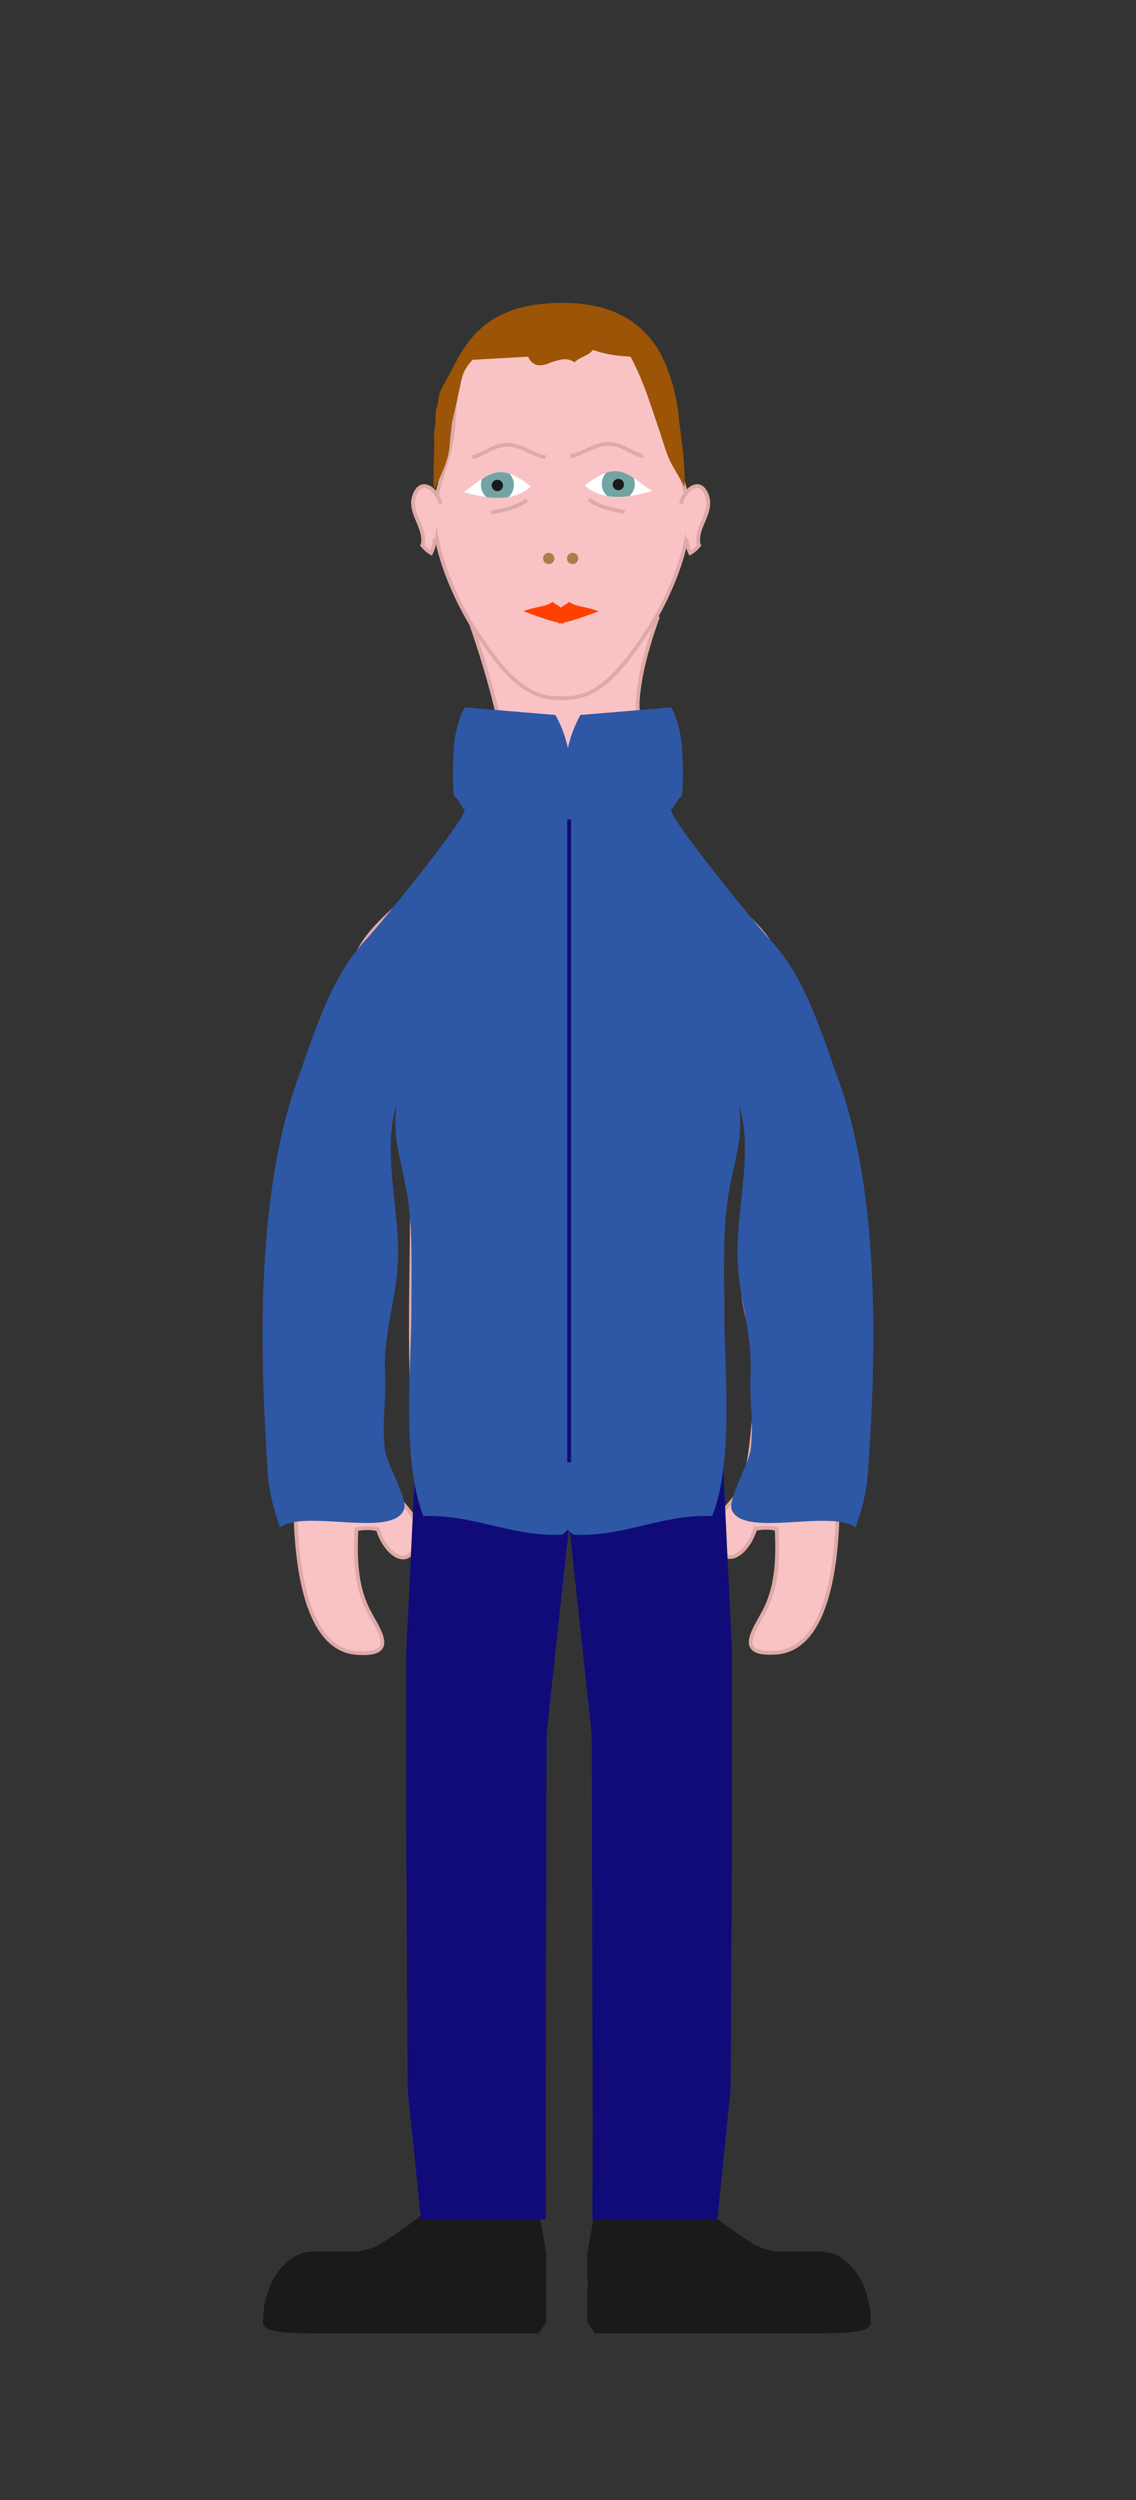 <svg id="Layer_1" data-name="Layer 1" xmlns="http://www.w3.org/2000/svg" viewBox="0 0 300 660"><rect x="0" y="0" width="300" height="660" fill="#333333" stroke="none"/><defs><style>.cls-1{fill:#f9c2c4;}.cls-1,.cls-5{stroke:#deaaa7;}.cls-1,.cls-11,.cls-5{stroke-miterlimit:10;}.cls-2{fill:#1a1a1a;}.cls-3{fill:#fff;}.cls-4{fill:#72a4a3;}.cls-11,.cls-5{fill:none;}.cls-6{fill:#ab7d4a;}.cls-7{fill:#ff4000;}.cls-8{fill:#9c5406;}.cls-9{fill:#110b79;}.cls-10{fill:#2e58a6;}.cls-11{stroke:#110b79;}</style></defs><title>parachutes</title><path class="cls-1" d="M123.73,162.77C127,172,133.81,192.82,133.41,204c-1.43,5.41-10.36,11.33-16.37,21.81-1.28,2.22-3.29,3.94-4.7,6.12-5.07,6-12.45,10.79-16.6,17.36-4.71,7.47-5.27,18-6.75,26.31a706.9,706.9,0,0,0-11,120c0,11.59,1.08,39.7,16.27,40.78,11.54.82,5.28-6.43,2.73-11.78-2.92-6.11-3.25-13.09-2.85-20.85a12.62,12.62,0,0,1,5.67,0c2,6.92,9,11.56,10.39,2,.94-6.22-5-8.22-7.22-14.22-2.52-6.65-2.26-16.19-4-24-2-8.81,3.91-18,4-27.47.16-16.6-4-27.25-.95-42.49,2-9.94.71-27.12,6.5-35.33v.86c-4.17,16.06.21,42.31.21,58.22,0,15.56-.63,31.36.15,46.85,1.81.15,3.58.34,5.32.56l3.12,208.09,0,2.39a13.25,13.25,0,0,0-.35,2c-.4,7.12-4.45,8.79-9.7,12-4.64,2.81-9.87,5.62-15.46,6.78-4.64,1-12.65-.28-13.84,5.26-1.65,7.67,5.93,6.32,10.85,7.08,2.78.43,4.88,1.47,7.82,1.59a56.08,56.08,0,0,0,9.91-.66c6.58-.94,13.29-1,20.1-1.68,5.94-.6,15.38,1.53,16.66-5.3,1.5-8-3.17-15.46-2.33-23l.07-4.19h0V577.2h0l-3.07-204.72c3,.38,6.15.66,9.42.8v.1h.12c.71,0,1.4,0,2.09,0s1.38,0,2.09,0h.12v-.1c3.27-.14,6.4-.42,9.42-.8l-3.07,204.72h0V579h0l.07,4.19c.83,7.57-3.83,15-2.33,23,1.28,6.83,10.72,4.7,16.66,5.3,6.81.69,13.52.74,20.1,1.68a56.08,56.08,0,0,0,9.91.66c2.94-.12,5-1.17,7.82-1.59,4.93-.75,12.5.59,10.85-7.08-1.19-5.54-9.2-4.3-13.84-5.26-5.59-1.15-10.82-4-15.46-6.78-5.25-3.17-9.3-4.84-9.7-12a13.25,13.25,0,0,0-.35-2l0-2.39,3.12-208.09c1.74-.22,3.51-.41,5.32-.56.79-15.49.15-31.29.15-46.85,0-15.91,4.39-42.16.21-58.22v-.86c5.79,8.21,4.49,25.39,6.5,35.33,3.08,15.24-1.11,25.89-.95,42.49.09,9.52,6,18.67,4,27.47-1.74,7.79-1.49,17.32-4,24-2.27,6-8.16,8-7.22,14.22,1.44,9.52,8.36,4.87,10.39-2a12.62,12.62,0,0,1,5.67,0c.4,7.76.07,14.73-2.85,20.85-2.55,5.35-8.81,12.6,2.73,11.78,15.19-1.08,16.29-29.19,16.27-40.78a706.89,706.89,0,0,0-11-120c-1.47-8.35-2-18.84-6.75-26.31-4.15-6.57-11.52-11.36-16.6-17.36-1.41-2.18-5.43-3.89-6.7-6.12-12-20.84-11.82-40.19-11.82-40.19.5-8.74,3.56-17.61,5.4-22.81"/><path class="cls-2" d="M144.15,594.43c-.8-5.48-2.09-10.5-2.12-14.2-5.78-.27-17.16-3.31-22.42-1.06-2.57,1.1-10.44,7.47-13.28,9.32-3.08,2-5.29,4-8.88,5.22-.79.26-1.68.49-2.64.72H82.66c-7.3,0-13.22,8.36-13.22,18.69h0c-.2,2.88,8,2.89,15.28,2.89h57.51l1.95-2.89h.06V594.43Z"/><path class="cls-2" d="M155.23,594.43c.8-5.48,2.09-10.5,2.12-14.2,5.78-.27,17.16-3.31,22.42-1.06,2.57,1.1,10.44,7.47,13.28,9.32,3.08,2,5.29,4,8.88,5.22.79.26,1.68.49,2.64.72h12.16c7.3,0,13.22,8.36,13.22,18.69h0c.2,2.88-8,2.89-15.28,2.89H157.13l-1.95-2.89h-.06V594.43Z"/><path class="cls-1" d="M181.73,133.37c-.81-6-3.45-11.56-4.41-17.47s-.39-12-2.75-17.47c-5-11.67-15.47-16-26.26-15.46-10.79-.51-21.22,3.79-26.26,15.46-2.37,5.49-1.82,11.69-2.75,17.47s-3.6,11.5-4.41,17.47c-1.39,10.25,5.73,26,11.23,34,5.25,7.63,11.5,16.82,20.84,16.93.45,0,.9,0,1.35,0s.89,0,1.34,0c9.34-.1,15.6-9.29,20.84-16.93C176,159.4,183.11,143.62,181.73,133.37Z"/><path class="cls-1" d="M179.88,133c.37-3,4.87-7.62,6.85-2.09,1.61,4.5-3.41,8.61-2.15,13.08a8.19,8.19,0,0,1-2.29,2,10.06,10.06,0,0,1-1-3.83"/><path class="cls-3" d="M154.4,128.23c8.9-7.09,11.23-3.09,17.79,1.44-4.52,1.15-12,3.36-17.79-1.44"/><path class="cls-4" d="M167.65,127.74a4.36,4.36,0,0,0-.29-1.54c-2.32-1.56-4.39-2.37-7.27-1.41a4.34,4.34,0,0,0,.27,6.17,19.14,19.14,0,0,0,5.85,0A4.34,4.34,0,0,0,167.65,127.74Z"/><circle class="cls-2" cx="163.29" cy="127.92" r="1.5"/><path class="cls-5" d="M155.49,131.81c2.85,2.14,6.18,2.65,9.47,3.36"/><path class="cls-5" d="M150.54,120.46c3.16-.52,6.59-3.19,9.68-3.27,4.06-.1,6,2.3,9.68,3.27"/><path class="cls-3" d="M140.23,128.47c-8.9-7.09-11.23-3.09-17.79,1.44,4.52,1.15,12,3.36,17.79-1.44"/><path class="cls-4" d="M127,128a4.34,4.34,0,0,1,.28-1.54c2.32-1.56,4.39-2.37,7.27-1.41a4.34,4.34,0,0,1-.27,6.17,19.12,19.12,0,0,1-5.85,0A4.34,4.34,0,0,1,127,128Z"/><circle class="cls-2" cx="131.34" cy="128.16" r="1.5"/><path class="cls-5" d="M139.14,132c-2.85,2.14-6.18,2.64-9.48,3.36"/><path class="cls-5" d="M144.09,120.7c-3.16-.52-6.59-3.19-9.68-3.27-4.06-.1-6,2.3-9.68,3.27"/><circle class="cls-6" cx="144.91" cy="147.43" r="1.49"/><circle class="cls-6" cx="151.22" cy="147.43" r="1.49"/><path class="cls-7" d="M157,161c-.33-.11-.67-.21-1-.3l-1-.24-1-.22-1-.23c-.33-.08-.65-.17-1-.28a7.32,7.32,0,0,1-.89-.36,5.23,5.23,0,0,1-.8-.48,2,2,0,0,1-.26.24l-.32.22-.35.21-.36.21-.36.23-.34.26-.19.19-.19-.19-.34-.26-.36-.23-.36-.21-.35-.21-.32-.22a2.1,2.1,0,0,1-.26-.24,5.18,5.18,0,0,1-.8.48,7.38,7.38,0,0,1-.89.36c-.31.11-.63.2-1,.28l-1,.23-1,.22-1,.24c-.34.09-.68.19-1,.3a8.79,8.79,0,0,0-1,.39l2.16.79c.8.29,1.67.6,2.59.91s1.87.61,2.84.88c.56.16,1.13.3,1.69.43l0,.27.62-.13.62.13,0-.27c.57-.13,1.13-.27,1.7-.43,1-.27,1.92-.57,2.84-.88s1.79-.62,2.59-.91l2.16-.79A8.79,8.79,0,0,0,157,161Z"/><path class="cls-1" d="M116.25,133c-.37-3-4.87-7.62-6.85-2.09-1.61,4.5,3.41,8.61,2.15,13.08a8.21,8.21,0,0,0,2.29,2,10,10,0,0,0,1-3.83"/><path class="cls-8" d="M139.52,94.15a3.42,3.42,0,0,0,2.41,2.26,6.11,6.11,0,0,0,3-.5,18.75,18.75,0,0,1,3.35-1,4.53,4.53,0,0,1,3.43.74,6.16,6.16,0,0,1,1.2-.9c.42-.25.86-.46,1.3-.68a13,13,0,0,0,1.28-.7,5.31,5.31,0,0,0,1.14-1c.78.29,1.57.53,2.36.74s1.6.38,2.41.52,1.65.25,2.5.33,1.72.14,2.61.19a73.58,73.58,0,0,1,3.82,8.52c1.09,2.86,2,5.72,3,8.6s1.84,5.77,2.87,8.66,3.18,5.79,4.58,8.69c.21-6.18-.83-12.37-1.49-18.17a48.25,48.25,0,0,0-4.19-15.8A24.58,24.58,0,0,0,165,83.7c-4.61-2.58-10.57-4-18.27-3.7A42.42,42.42,0,0,0,138,81.11a26.9,26.9,0,0,0-7.1,2.79,23.65,23.65,0,0,0-5.7,4.59A30.77,30.77,0,0,0,120.71,95c-.67,1.28-1.4,2.61-2.15,4s-1.5,2.77-2.22,4.2-.39,2.89-1,4.37-.08,3-.43,4.48a27,27,0,0,0-.22,5.38c0,1.41-.46,10,0,11.71.46-1.1,2.64-5.06,3.52-8.44s.45-6.16,1.37-10.12,1.77-7.81,2.35-10.68,2.9-4.79,2.77-4.9"/><polygon class="cls-9" points="144.16 585.89 135.91 585.89 127.66 585.89 119.41 585.89 111.16 585.89 107.66 551.68 107.27 483.69 107.27 436.69 111.16 354.89 119.41 354.89 127.66 354.89 135.91 354.89 144.16 354.89 155.54 354.06 144.34 457.89 144.09 560.69 144.16 585.89"/><polygon class="cls-9" points="156.45 585.89 164.7 585.89 172.95 585.89 181.2 585.89 189.45 585.89 192.95 551.68 193.34 483.69 193.34 436.69 189.45 354.89 181.2 354.89 172.95 354.89 164.7 354.89 156.45 354.89 145.07 354.06 156.27 457.89 156.52 560.69 156.45 585.89"/><path class="cls-10" d="M230.24,335.79c-.89-18.08-3.43-35.86-8.93-51-2.27-6.28-4.45-13-7.25-19.46s-6.23-12.55-11-17.55c-2.65-2.77-27.26-32.85-25.76-34.14s1.15-2.46,2.84-3.53a93.6,93.6,0,0,0,0-12.06,28.85,28.85,0,0,0-2.85-11.3l-12,1-12,1a31.14,31.14,0,0,0-3.31,8.79,31.14,31.14,0,0,0-3.31-8.79l-12-1-12-1a28.85,28.85,0,0,0-2.85,11.3,93.42,93.42,0,0,0,0,12.06c1.69,1.07,1.35,2.24,2.84,3.53S99.59,245,96.94,247.73c-4.78,5-8.21,11.12-11,17.55s-5,13.19-7.25,19.46c-5.5,15.19-8,33-8.93,51s-.14,36.47.94,52.88a43.19,43.19,0,0,0,1.1,7.39c.54,2.29,1.26,4.54,2.12,7.21,3.35-2.45,10.85-1.71,17.86-1.32s13.53.41,14.93-3.46c.49-1.37-.64-4.39-2-7.53s-2.82-6.38-3.06-8.19a54,54,0,0,1-.18-9.81c.16-3.31.39-6.62.23-9.85-.61-12,3.46-20.62,3.45-32.63s-4.11-27.36-.45-38.59a36.43,36.43,0,0,0,.56,12.31c.76,4.1,1.82,8.13,2.39,11.91a108,108,0,0,1,1,14.5c.08,5,0,10,0,14.91,0,7.92-.67,17.92-.6,27.78s.88,19.59,3.77,27c6.51-.28,12.38,1.12,18.27,2.49s11.8,2.74,18.38,2.41a16.89,16.89,0,0,0,1.48-1.32,16.74,16.74,0,0,0,1.48,1.32c6.58.33,12.49-1,18.38-2.41s11.77-2.77,18.27-2.49c2.89-7.37,3.7-17.09,3.77-27s-.58-19.86-.6-27.78c0-4.92-.12-9.95,0-14.91a108.08,108.08,0,0,1,1-14.5c.57-3.77,1.64-7.8,2.39-11.9a36.43,36.43,0,0,0,.56-12.31c3.66,11.24-.43,26.58-.45,38.59s4.05,20.68,3.45,32.63c-.16,3.23.07,6.54.23,9.85a53.91,53.91,0,0,1-.18,9.81c-.24,1.8-1.75,5.05-3.06,8.19s-2.45,6.16-2,7.53c1.4,3.87,7.92,3.84,14.93,3.46s14.51-1.13,17.86,1.32c.86-2.67,1.58-4.93,2.12-7.21a43.14,43.14,0,0,0,1.1-7.39C230.39,372.26,231.14,353.87,230.24,335.79Z"/><line class="cls-11" x1="150.31" y1="216.33" x2="150.31" y2="386.06"/></svg>